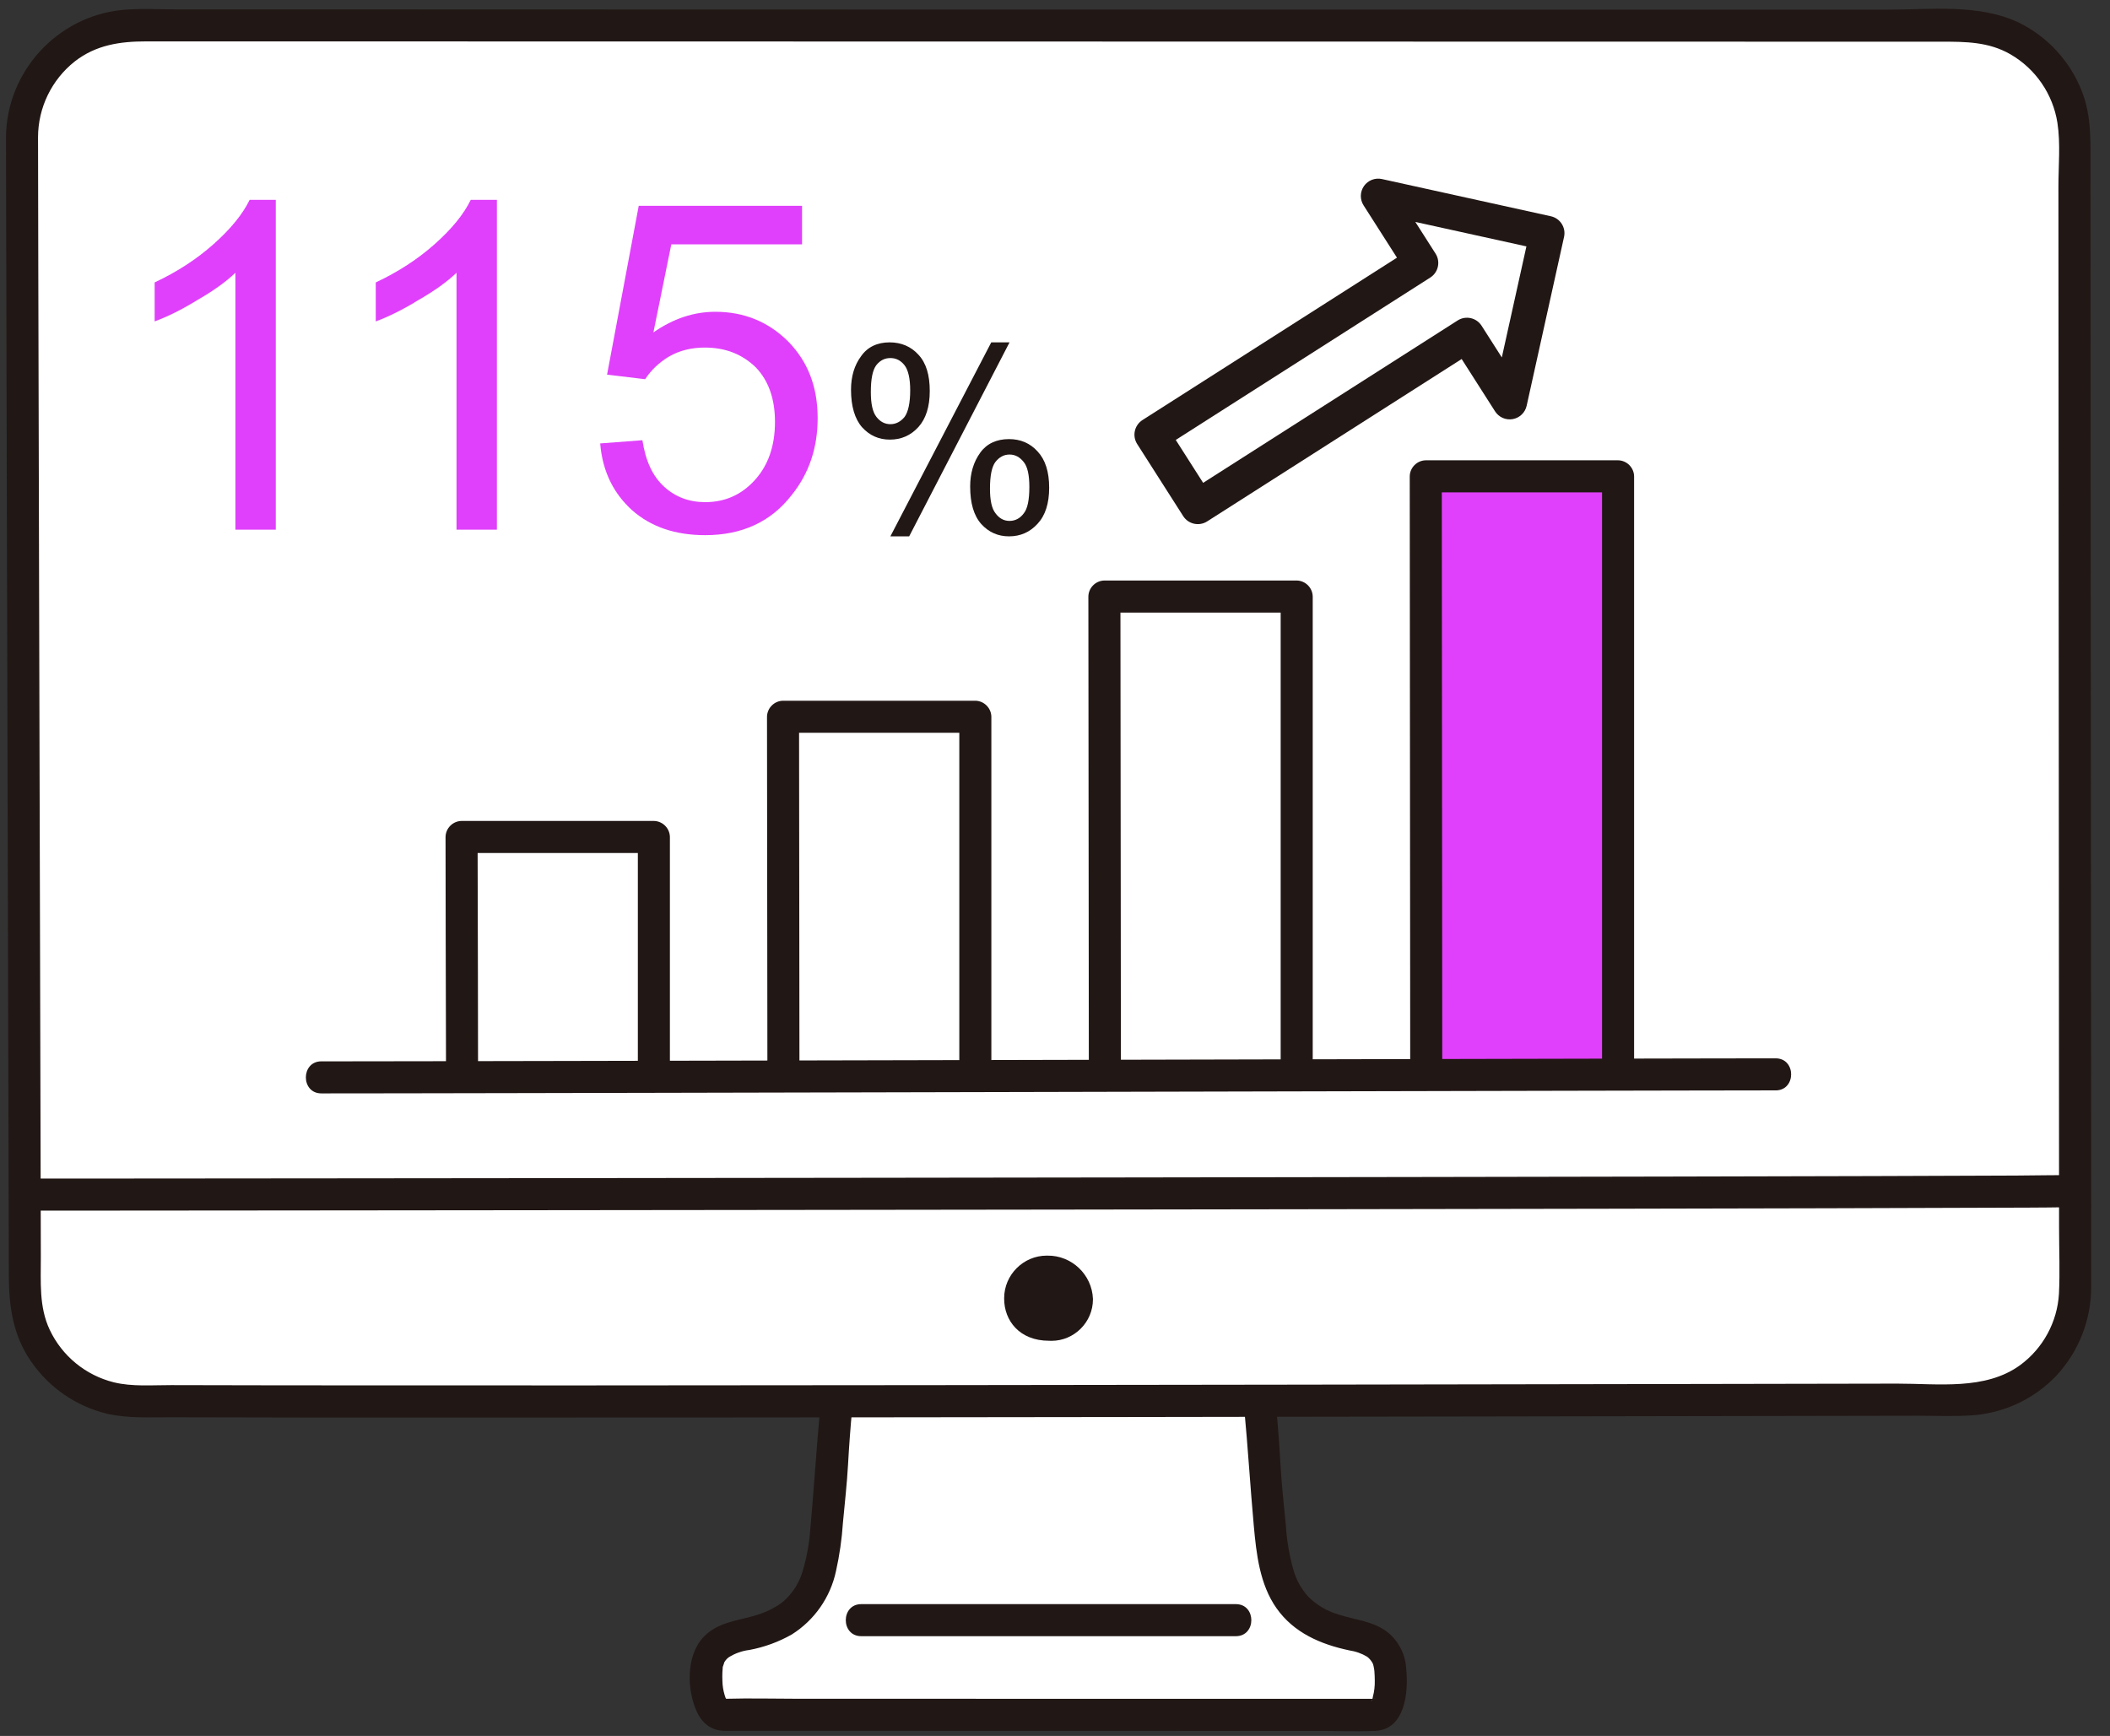 <?xml version="1.0" encoding="UTF-8" standalone="no"?>
<!DOCTYPE svg PUBLIC "-//W3C//DTD SVG 1.1//EN" "http://www.w3.org/Graphics/SVG/1.1/DTD/svg11.dtd">
<svg width="100%" height="100%" viewBox="0 0 316 260" version="1.1" xmlns="http://www.w3.org/2000/svg" xmlns:xlink="http://www.w3.org/1999/xlink" xml:space="preserve" xmlns:serif="http://www.serif.com/" style="fill-rule:evenodd;clip-rule:evenodd;stroke-linejoin:round;stroke-miterlimit:2;">
    <rect x="0" y="0" width="316" height="260" fill="#333333" stroke="none"/>
    <g transform="matrix(1,0,0,1,-943.469,-23.795)">
        <g id="アートボード1" transform="matrix(0.774,0,0,0.916,943.469,23.795)">
            <rect x="0" y="0" width="407.338" height="283.022" style="fill:none;"/>
            <g transform="matrix(1.292,0,0,1.092,-55.303,-25.98)">
                <path d="M53.733,30.26C56.431,28.514 59.578,27.588 62.791,27.594C116.911,27.602 280.082,27.634 336.783,27.641C336.785,27.641 336.787,27.641 336.789,27.641C345.94,27.641 353.471,35.17 353.473,44.321C353.493,77.97 353.546,157.196 353.567,202.132L353.227,202.132C348.567,202.402 70.067,202.662 46.567,202.662L46.5,202.662C46.391,158.733 46.167,81.008 46.1,44.324C46.084,38.648 48.965,33.339 53.733,30.26Z" style="fill:white;fill-rule:nonzero;"/>
            </g>
            <g transform="matrix(1.292,0,0,1.092,-55.303,-25.98)">
                <path d="M163.264,280.551L151.028,280.551C148.428,280.551 148.187,273.641 148.979,271.927C149.771,270.213 151.338,269.112 154.052,268.596C163.452,266.807 165.779,261.732 166.56,252.738C166.894,248.883 167.24,246.491 167.43,242.65C167.553,240.166 167.768,237.393 168.139,233.617C188.95,233.597 210.584,233.568 231.432,233.537C231.806,237.354 232.024,240.148 232.147,242.65C232.337,246.491 232.683,248.883 233.018,252.738C233.798,261.732 236.126,266.807 245.526,268.596C248.24,269.112 249.806,270.213 250.599,271.927C251.392,273.641 251.51,280.57 248.843,280.57C244.857,280.568 189.019,280.555 163.264,280.551Z" style="fill:white;fill-rule:nonzero;"/>
            </g>
            <g transform="matrix(1.292,0,0,1.092,-55.303,-25.98)">
                <path d="M55.722,231.8C58.028,232.961 60.574,233.568 63.156,233.574C116.599,233.78 282.222,233.446 336.913,233.351C346.063,233.342 353.585,225.807 353.578,216.657C353.578,212.397 353.578,207.509 353.567,202.128L353.227,202.128C348.567,202.398 70.067,202.658 46.567,202.658L46.5,202.658C46.511,207.942 46.522,212.737 46.531,216.913C46.542,223.202 50.105,228.972 55.722,231.8Z" style="fill:white;fill-rule:nonzero;"/>
            </g>
            <g transform="matrix(1.292,0,0,1.092,-55.303,-25.98)">
                <path d="M111.939,126.176C111.958,134.99 112.002,155.237 112.002,158.099C120.14,158.084 129.926,158.064 140.731,158.041L140.731,122.13L111.931,122.13C111.932,122.382 111.935,123.9 111.939,126.176Z" style="fill:white;fill-rule:nonzero;"/>
            </g>
            <g transform="matrix(1.292,0,0,1.092,-55.303,-25.98)">
                <path d="M160.078,109.445C160.078,106.355 160.072,104.365 160.072,104.13L188.872,104.13L188.872,157.935L160.132,157.999C160.132,154.468 160.093,122.356 160.078,109.445Z" style="fill:white;fill-rule:nonzero;"/>
            </g>
            <g transform="matrix(1.292,0,0,1.092,-55.303,-25.98)">
                <path d="M208.207,91.975L208.207,86.13L237,86.13L237,157.824L208.27,157.891C208.272,153.349 208.224,108.293 208.207,91.975Z" style="fill:white;fill-rule:nonzero;"/>
            </g>
            <g transform="matrix(1.292,0,0,1.092,-55.303,3.485)">
                <path d="M256.341,79.925C256.341,72.977 256.332,68.407 256.332,68.125L285.132,68.125L285.132,157.712C276.964,157.729 267.181,157.751 256.402,157.776C256.4,152.537 256.36,103.054 256.341,79.925Z" style="fill:rgb(224,64,251);fill-rule:nonzero;"/>
            </g>
            <g transform="matrix(1.292,0,0,1.092,-55.303,-25.98)">
                <path d="M229.14,234.671C229.694,240.529 230.046,246.401 230.576,252.261C230.957,256.471 231.467,261.018 233.968,264.578C236.568,268.278 240.583,269.998 244.888,270.908C245.831,271.045 246.738,271.368 247.555,271.858C247.87,272.105 248.134,272.411 248.333,272.758C248.485,272.968 248.564,273.496 248.386,272.817C248.429,272.981 248.486,273.141 248.521,273.306C248.567,273.506 248.601,273.701 248.631,273.899C248.558,273.421 248.631,273.935 248.638,274.055C248.667,274.517 248.697,274.977 248.694,275.441C248.713,276.25 248.618,277.058 248.412,277.841C248.355,278.087 248.343,278.449 248.159,278.456L248.316,278.275L248.196,278.407L248.42,278.249C248.192,278.382 248.233,278.368 248.544,278.207C248.832,278.007 248.844,278.178 248.46,278.161C248.004,278.14 247.542,278.161 247.086,278.161L225.6,278.161L181.44,278.151L162.446,278.151C158.812,278.151 155.161,278.051 151.528,278.151C151.152,278.161 150.961,277.994 151.335,278.197C151.627,278.356 151.616,278.204 151.702,278.448C151.637,278.264 151.486,278.083 151.402,277.901C151.575,278.292 151.356,277.701 151.331,277.607C151.118,276.904 151.004,276.175 150.993,275.441C150.974,275.02 150.971,274.598 150.993,274.177C151.003,273.944 151.021,273.713 151.041,273.482C151.094,272.869 150.951,273.807 151.072,273.312C151.116,273.131 151.395,272.485 151.179,272.885C151.344,272.518 151.598,272.198 151.918,271.954C152.864,271.354 153.933,270.973 155.046,270.841C157.265,270.424 159.401,269.644 161.367,268.533C164.765,266.399 167.159,262.979 168,259.055C168.534,256.668 168.883,254.242 169.043,251.801C169.311,248.908 169.643,246.023 169.806,243.121C169.961,240.299 170.171,237.482 170.437,234.671C170.428,233.358 169.35,232.28 168.037,232.271C166.731,232.298 165.664,233.365 165.637,234.671C165.069,240.687 164.708,246.717 164.16,252.736C164.013,254.849 163.635,256.941 163.034,258.972C162.598,260.512 161.782,261.919 160.663,263.063C160.162,263.592 159.581,264.039 158.941,264.387C158.037,264.925 157.068,265.344 156.058,265.635C153.458,266.435 150.772,266.603 148.628,268.463C145.645,271.053 145.601,276.083 146.928,279.545C147.672,281.484 149.008,282.872 151.176,282.945C151.699,282.963 152.225,282.945 152.748,282.945L175.547,282.945L221.167,282.955L239.59,282.955C242.639,282.955 245.716,283.078 248.762,282.955C253.242,282.777 253.762,277.121 253.402,273.694C253.303,271.593 252.33,269.625 250.72,268.271C248.52,266.501 245.803,266.371 243.22,265.526C241.531,265.028 239.993,264.117 238.745,262.876C237.661,261.688 236.878,260.256 236.465,258.701C235.883,256.593 235.519,254.431 235.378,252.248C235.11,249.278 234.756,246.316 234.587,243.337C234.422,240.437 234.216,237.549 233.942,234.658C233.908,233.355 232.845,232.292 231.542,232.258C230.229,232.268 229.152,233.345 229.142,234.658L229.14,234.671Z" style="fill:rgb(33,23,21);fill-rule:nonzero;"/>
            </g>
            <g transform="matrix(1.292,0,0,1.092,-55.303,-25.98)">
                <path d="M171.789,268.78L227.889,268.78C230.977,268.78 230.982,263.98 227.889,263.98L171.789,263.98C168.7,263.98 168.695,268.78 171.789,268.78Z" style="fill:rgb(33,23,21);fill-rule:nonzero;"/>
            </g>
            <g transform="matrix(1.292,0,0,1.092,-55.303,-25.98)">
                <path d="M43.7,44.324C43.73,60.534 43.768,76.745 43.813,92.956C43.864,112.699 43.916,132.442 43.969,152.186C44.016,169.713 44.062,187.239 44.105,204.766L44.129,214.801C44.139,219.382 44.748,223.727 47.423,227.59C50.142,231.579 54.264,234.404 58.966,235.5C62.055,236.183 65.286,235.989 68.432,236C81.243,236.037 94.054,236.052 106.865,236.047C123.532,236.051 140.2,236.045 156.871,236.029C175.246,236.01 193.623,235.988 212,235.963C229.93,235.939 247.86,235.912 265.79,235.881C281.172,235.855 296.554,235.828 311.936,235.8L329.911,235.768C332.591,235.768 335.311,235.892 337.988,235.719C342.871,235.423 347.461,233.276 350.819,229.719C354.162,226.093 356.008,221.331 355.982,216.399C355.993,213.175 355.982,209.951 355.982,206.727C355.978,198.864 355.974,191.001 355.969,183.138L355.924,126C355.913,107.563 355.902,89.126 355.889,70.689C355.885,63.448 355.881,56.208 355.876,48.967C355.876,45.107 356.055,41.233 354.628,37.567C352.908,33.059 349.55,29.362 345.228,27.216C339.18,24.305 331.828,25.244 325.28,25.243L305.562,25.243L257.175,25.235L202.113,25.225L146.896,25.215L98.047,25.2L69.363,25.2C66.626,25.2 63.807,25.017 61.081,25.285C51.33,26.269 43.794,34.524 43.7,44.324C43.666,47.413 48.466,47.416 48.5,44.324C48.511,39.908 50.538,35.731 54,32.99C57.177,30.518 60.772,29.99 64.667,29.99L81.224,29.99L124.801,29.998L177.068,30.007L232.197,30.017L283.59,30.026L325.411,30.033L333.579,30.033C337.2,30.033 340.627,30.047 343.879,31.915C347.663,34.099 350.259,37.886 350.931,42.203C351.404,45.285 351.076,48.636 351.078,51.751C351.087,67.918 351.097,84.085 351.108,100.251L351.144,157.761C351.154,174.387 351.164,191.013 351.174,207.638C351.174,210.917 351.318,214.238 351.157,217.509C350.906,221.75 348.778,225.666 345.357,228.185C340.127,231.999 333.031,230.952 326.906,230.963L286.66,231.035C269.902,231.064 253.144,231.092 236.387,231.118C218.281,231.145 200.175,231.169 182.07,231.19C164.591,231.21 147.111,231.224 129.632,231.231C114.904,231.237 100.176,231.233 85.447,231.219C79.776,231.212 74.105,231.201 68.434,231.186C65.61,231.178 62.596,231.446 59.842,230.766C55.63,229.718 52.105,226.829 50.251,222.905C48.627,219.468 48.928,215.705 48.919,212.01C48.912,208.62 48.904,205.23 48.895,201.839C48.875,193.604 48.854,185.371 48.832,177.139C48.782,157.948 48.731,138.757 48.679,119.567C48.631,101.354 48.585,83.142 48.541,64.929C48.524,58.063 48.51,51.195 48.5,44.324C48.489,41.235 43.689,41.23 43.7,44.324Z" style="fill:rgb(33,23,21);fill-rule:nonzero;"/>
            </g>
            <g transform="matrix(1.292,0,0,1.092,-55.303,-25.98)">
                <path d="M46.5,205.062C51.041,205.062 55.581,205.06 60.121,205.055C68.584,205.049 77.046,205.042 85.509,205.034C96.847,205.024 108.185,205.013 119.522,205.001C132.825,204.988 146.127,204.973 159.43,204.958C173.608,204.941 187.786,204.924 201.964,204.905C216.077,204.886 230.191,204.865 244.304,204.844C257.365,204.824 270.426,204.802 283.487,204.777C294.509,204.756 305.531,204.732 316.554,204.705C324.573,204.684 332.593,204.658 340.612,204.628C344.577,204.612 348.545,204.622 352.512,204.55C352.866,204.544 353.219,204.532 353.572,204.532C356.661,204.532 356.666,199.732 353.572,199.732C350.631,199.732 347.688,199.794 344.747,199.809C337.621,199.845 330.495,199.871 323.369,199.886C312.995,199.915 302.621,199.939 292.247,199.96C279.543,199.985 266.838,200.007 254.133,200.028C240.183,200.051 226.233,200.072 212.283,200.091C198.03,200.11 183.778,200.129 169.525,200.146L128.825,200.192L93.137,200.227C83.87,200.236 74.604,200.244 65.337,200.251C59.761,200.255 54.185,200.258 48.609,200.261L46.5,200.261C43.412,200.261 43.407,205.061 46.5,205.061L46.5,205.062Z" style="fill:rgb(33,23,21);fill-rule:nonzero;"/>
            </g>
            <g transform="matrix(1.292,0,0,1.092,-55.303,-25.98)">
                <path d="M206.484,218.264C206.484,218.294 206.485,218.325 206.485,218.355C206.485,221.757 203.686,224.555 200.285,224.555C200.159,224.555 200.033,224.552 199.908,224.544C195.475,224.544 193.189,221.515 193.189,218.261C193.189,218.231 193.188,218.201 193.188,218.171C193.188,214.675 196.065,211.798 199.561,211.798C199.591,211.798 199.62,211.799 199.65,211.799C203.284,211.737 206.344,214.632 206.484,218.264Z" style="fill:rgb(33,23,21);fill-rule:nonzero;"/>
            </g>
            <g transform="matrix(1.292,0,0,1.092,-55.303,3.485)">
                <path d="M114.4,158.11C114.4,147.642 114.36,137.174 114.339,126.71C114.335,125.185 114.332,123.659 114.33,122.134L111.93,124.534L140.73,124.534L138.33,122.134L138.33,158.054C138.33,161.142 143.13,161.147 143.13,158.054L143.13,122.13C143.111,120.821 142.039,119.749 140.73,119.73L111.93,119.73C110.62,119.748 109.548,120.82 109.53,122.13C109.53,132.199 109.572,142.267 109.591,152.336C109.595,154.261 109.598,156.185 109.6,158.11C109.6,161.198 114.4,161.203 114.4,158.11Z" style="fill:rgb(33,23,21);fill-rule:nonzero;"/>
            </g>
            <g transform="matrix(1.292,0,0,1.092,-55.303,3.485)">
                <path d="M162.532,158.01C162.532,151.432 162.525,144.854 162.512,138.277L162.479,110.804C162.479,108.579 162.477,106.354 162.472,104.13L160.072,106.53L188.872,106.53L186.472,104.13L186.472,157.95C186.472,161.038 191.272,161.043 191.272,157.95L191.272,104.13C191.253,102.821 190.181,101.749 188.872,101.73L160.072,101.73C158.763,101.749 157.691,102.821 157.672,104.13C157.672,109.972 157.679,115.814 157.692,121.657C157.703,131.02 157.714,140.383 157.724,149.745C157.724,152.5 157.727,155.255 157.732,158.01C157.732,161.098 162.532,161.103 162.532,158.01Z" style="fill:rgb(33,23,21);fill-rule:nonzero;"/>
            </g>
            <g transform="matrix(1.292,0,0,1.092,-55.303,3.485)">
                <path d="M210.672,157.9C210.672,149.1 210.664,140.3 210.648,131.5C210.636,119.296 210.623,107.092 210.61,94.887C210.61,91.968 210.607,89.049 210.602,86.13L208.202,88.53L237,88.53L234.6,86.13L234.6,157.83C234.6,160.918 239.4,160.923 239.4,157.83L239.4,86.13C239.381,84.821 238.309,83.749 237,83.73L208.2,83.73C206.891,83.749 205.819,84.821 205.8,86.13C205.8,93.92 205.808,101.71 205.824,109.5C205.836,121.986 205.848,134.473 205.861,146.96C205.865,150.606 205.868,154.253 205.87,157.9C205.87,160.988 210.67,160.993 210.67,157.9L210.672,157.9Z" style="fill:rgb(33,23,21);fill-rule:nonzero;"/>
            </g>
            <g transform="matrix(1.292,0,0,1.092,-55.303,3.485)">
                <path d="M258.8,157.79C258.8,146.785 258.792,135.781 258.776,124.776C258.764,109.501 258.751,94.227 258.738,78.952C258.738,75.344 258.735,71.737 258.73,68.13L256.33,70.53L285.13,70.53L282.73,68.13L282.73,157.72C282.73,160.808 287.53,160.813 287.53,157.72L287.53,68.13C287.511,66.821 286.439,65.749 285.13,65.73L256.33,65.73C255.021,65.749 253.949,66.821 253.93,68.13C253.93,77.81 253.938,87.49 253.954,97.171C253.966,112.816 253.978,128.461 253.991,144.106C253.995,148.667 253.998,153.228 254,157.79C254,160.878 258.8,160.883 258.8,157.79Z" style="fill:rgb(33,23,21);fill-rule:nonzero;"/>
            </g>
            <g transform="matrix(1.292,0,0,1.092,-55.303,3.485)">
                <path d="M308.731,155.276C305.679,155.276 302.627,155.28 299.576,155.288C294.08,155.298 288.584,155.309 283.088,155.321C275.755,155.336 268.425,155.352 261.1,155.369L235.1,155.428L206.907,155.493L178.231,155.558L150.789,155.619C142.661,155.637 134.533,155.654 126.404,155.67C119.785,155.684 113.166,155.696 106.546,155.707C102.049,155.715 97.552,155.721 93.056,155.725L90.931,155.725C87.842,155.725 87.837,160.525 90.931,160.525C94.823,160.525 98.715,160.521 102.607,160.513L121.07,160.48C128.874,160.465 136.678,160.449 144.481,160.432L171.363,160.373L199.895,160.308L228.364,160.242L255.054,160.181L278.148,160.13L296.165,160.093C299.866,160.086 303.566,160.08 307.265,160.076L308.729,160.076C311.818,160.076 311.823,155.276 308.729,155.276L308.731,155.276Z" style="fill:rgb(33,23,21);fill-rule:nonzero;"/>
            </g>
            <g transform="matrix(3.28,0,0,2.771,-855.466,-140.101)">
                <g transform="matrix(27.065,0,0,27.065,266.986,81.813)">
                    <path d="M0.373,-0L0.285,-0L0.285,-0.56C0.264,-0.54 0.236,-0.52 0.201,-0.5C0.167,-0.479 0.136,-0.464 0.109,-0.454L0.109,-0.539C0.158,-0.562 0.201,-0.59 0.238,-0.623C0.275,-0.656 0.301,-0.688 0.316,-0.719L0.373,-0.719L0.373,-0Z" style="fill:rgb(224,64,251);fill-rule:nonzero;"/>
                </g>
                <g transform="matrix(27.065,0,0,27.065,280.03,81.813)">
                    <path d="M0.373,-0L0.285,-0L0.285,-0.56C0.264,-0.54 0.236,-0.52 0.201,-0.5C0.167,-0.479 0.136,-0.464 0.109,-0.454L0.109,-0.539C0.158,-0.562 0.201,-0.59 0.238,-0.623C0.275,-0.656 0.301,-0.688 0.316,-0.719L0.373,-0.719L0.373,-0Z" style="fill:rgb(224,64,251);fill-rule:nonzero;"/>
                </g>
                <g transform="matrix(27.065,0,0,27.065,295.082,81.813)">
                    <path d="M0.042,-0.188L0.134,-0.195C0.141,-0.15 0.156,-0.117 0.181,-0.094C0.206,-0.071 0.236,-0.06 0.271,-0.06C0.314,-0.06 0.35,-0.076 0.379,-0.108C0.408,-0.14 0.423,-0.182 0.423,-0.235C0.423,-0.285 0.409,-0.325 0.381,-0.354C0.352,-0.382 0.316,-0.397 0.27,-0.397C0.242,-0.397 0.216,-0.391 0.193,-0.378C0.171,-0.365 0.153,-0.348 0.14,-0.328L0.057,-0.338L0.126,-0.706L0.482,-0.706L0.482,-0.622L0.197,-0.622L0.158,-0.43C0.201,-0.46 0.246,-0.475 0.293,-0.475C0.356,-0.475 0.409,-0.453 0.452,-0.41C0.495,-0.366 0.516,-0.311 0.516,-0.243C0.516,-0.178 0.497,-0.122 0.459,-0.075C0.414,-0.017 0.351,0.012 0.271,0.012C0.206,0.012 0.153,-0.006 0.112,-0.042C0.071,-0.079 0.047,-0.127 0.042,-0.188Z" style="fill:rgb(224,64,251);fill-rule:nonzero;"/>
                </g>
                <g transform="matrix(15.181,0,0,15.181,310.135,81.813)">
                    <path d="M0.058,-0.544C0.058,-0.595 0.071,-0.639 0.097,-0.674C0.122,-0.71 0.16,-0.728 0.208,-0.728C0.253,-0.728 0.291,-0.712 0.32,-0.68C0.35,-0.648 0.364,-0.601 0.364,-0.539C0.364,-0.478 0.349,-0.431 0.32,-0.399C0.29,-0.366 0.253,-0.35 0.209,-0.35C0.166,-0.35 0.13,-0.366 0.101,-0.398C0.073,-0.43 0.058,-0.479 0.058,-0.544ZM0.211,-0.667C0.189,-0.667 0.171,-0.658 0.156,-0.639C0.142,-0.62 0.135,-0.586 0.135,-0.535C0.135,-0.489 0.142,-0.457 0.157,-0.438C0.171,-0.42 0.189,-0.41 0.211,-0.41C0.233,-0.41 0.251,-0.42 0.266,-0.438C0.28,-0.457 0.288,-0.492 0.288,-0.542C0.288,-0.588 0.28,-0.621 0.266,-0.639C0.251,-0.658 0.233,-0.667 0.211,-0.667ZM0.211,0.026L0.603,-0.728L0.674,-0.728L0.284,0.026L0.211,0.026ZM0.521,-0.168C0.521,-0.219 0.534,-0.263 0.56,-0.299C0.585,-0.334 0.623,-0.352 0.672,-0.352C0.717,-0.352 0.754,-0.336 0.783,-0.304C0.813,-0.272 0.828,-0.225 0.828,-0.163C0.828,-0.102 0.813,-0.055 0.783,-0.023C0.753,0.01 0.716,0.026 0.672,0.026C0.629,0.026 0.593,0.01 0.564,-0.022C0.535,-0.055 0.521,-0.103 0.521,-0.168ZM0.674,-0.292C0.652,-0.292 0.634,-0.282 0.619,-0.263C0.605,-0.244 0.598,-0.21 0.598,-0.159C0.598,-0.114 0.605,-0.081 0.62,-0.063C0.634,-0.044 0.652,-0.034 0.674,-0.034C0.696,-0.034 0.715,-0.044 0.729,-0.063C0.744,-0.081 0.751,-0.116 0.751,-0.166C0.751,-0.212 0.744,-0.245 0.729,-0.263C0.714,-0.282 0.696,-0.292 0.674,-0.292Z" style="fill:rgb(33,23,21);fill-rule:nonzero;"/>
                </g>
            </g>
            <g transform="matrix(0.332,-0.179,0.67,0.887,18.926,231.823)">
                <path d="M687.873,-27.401C687.873,-25.913 691.691,-24.707 696.4,-24.707L844.723,-24.707C844.723,-24.707 844.723,-15.056 844.723,-15.056C844.723,-13.967 846.8,-12.984 849.986,-12.568C853.172,-12.151 856.84,-12.381 859.279,-13.151L919.403,-32.144C922.733,-33.195 922.733,-34.901 919.403,-35.953L859.279,-54.945C856.84,-55.715 853.172,-55.946 849.986,-55.529C846.8,-55.112 844.723,-54.13 844.723,-53.04L844.723,-43.389C844.723,-43.389 696.4,-43.389 696.4,-43.389C691.691,-43.389 687.873,-42.183 687.873,-40.695L687.873,-27.401ZM704.927,-30.094L704.927,-38.002C704.927,-38.002 853.249,-38.002 853.249,-38.002C857.958,-38.002 861.776,-39.208 861.776,-40.695L861.776,-46.538C861.776,-46.538 901.316,-34.048 901.316,-34.048C901.316,-34.048 861.776,-21.558 861.776,-21.558C861.776,-21.558 861.776,-27.401 861.776,-27.401C861.776,-28.888 857.958,-30.094 853.249,-30.094L704.927,-30.094Z" style="fill:rgb(33,23,21);"/>
            </g>
        </g>
    </g>
</svg>
